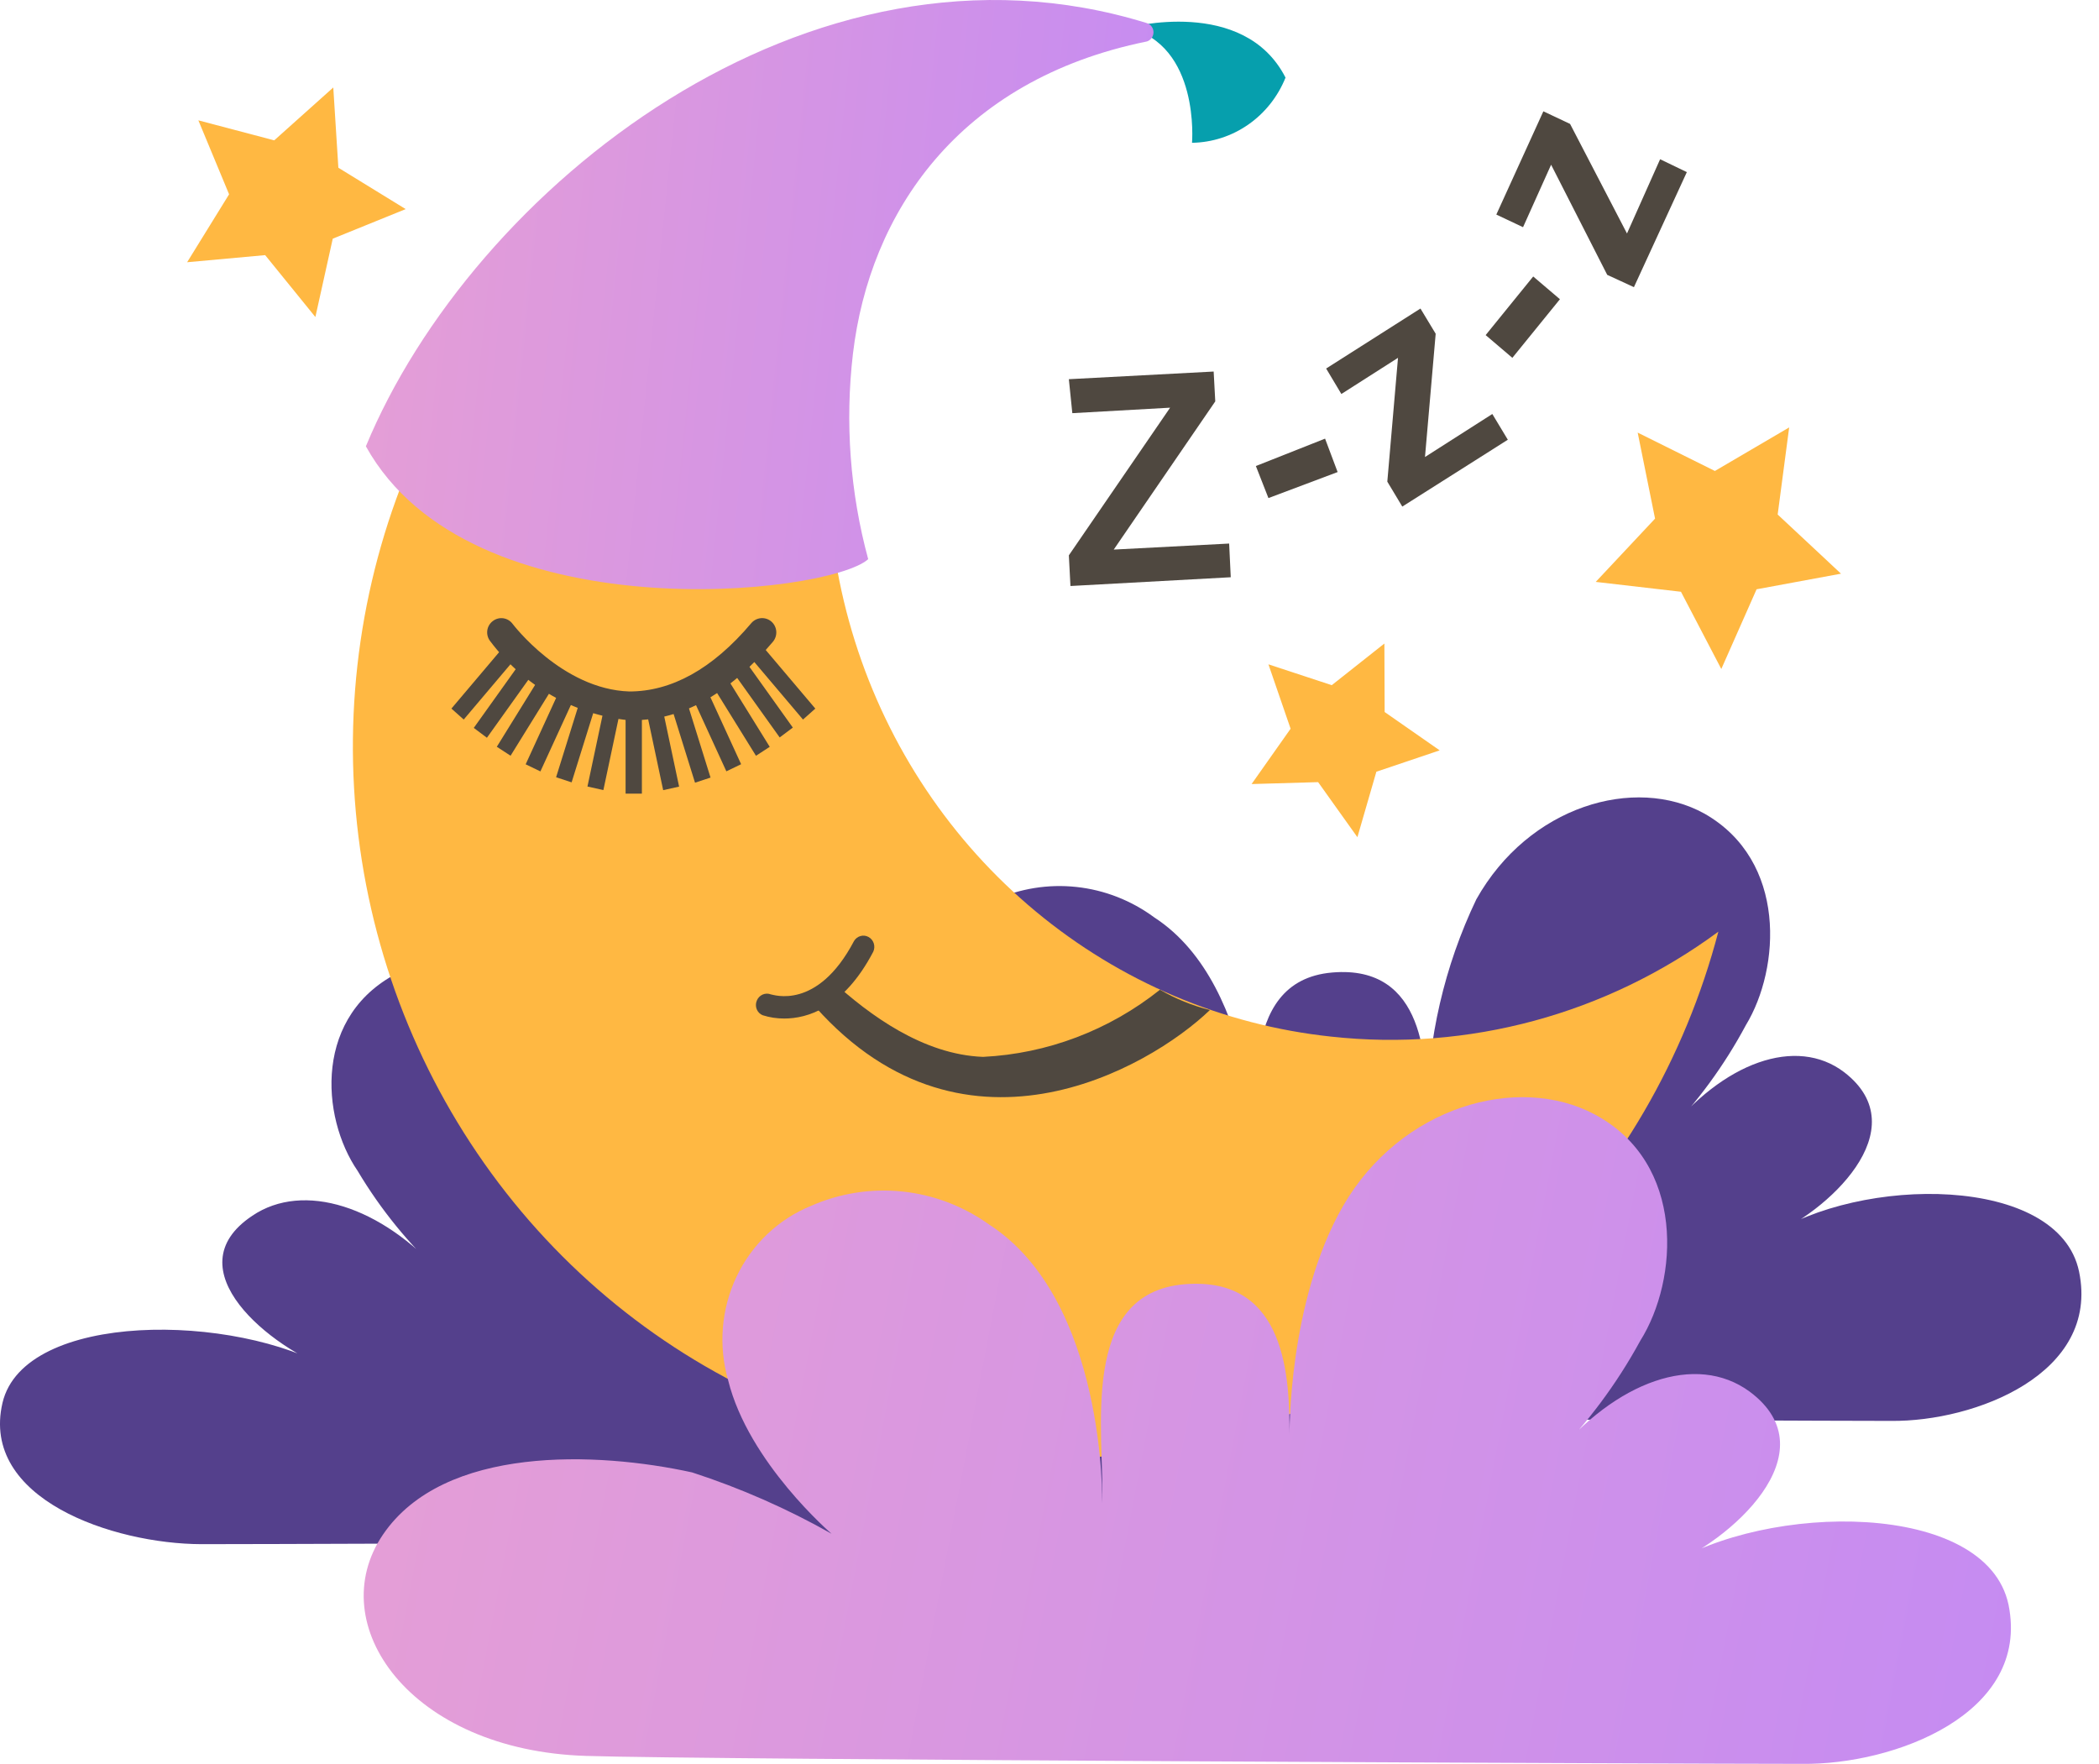 <svg width="119" height="100" viewBox="0 0 119 100" fill="none" xmlns="http://www.w3.org/2000/svg">
<path d="M0.142 79.531C1.369 74.314 13.351 74.407 18.85 77.668C15.381 76.441 9.761 71.953 14.305 68.925C17.199 66.968 21.622 68.381 25.06 72.264C23.192 70.553 21.579 68.57 20.273 66.378C18.183 63.334 17.744 57.48 22.727 55.073C26.939 53.023 33.331 54.669 36.466 59.654C38.391 63.145 39.433 67.074 39.496 71.083C39.496 68.35 39.587 63.132 45.206 63.552C51.069 63.986 49.645 70.99 49.751 74.531C49.751 74.531 49.524 64.375 55.931 60.555C57.366 59.639 58.989 59.08 60.672 58.92C62.355 58.761 64.052 59.007 65.626 59.638C67.349 60.18 68.793 61.398 69.645 63.027C70.496 64.656 70.685 66.564 70.17 68.335C68.943 72.497 64.414 76.115 64.414 76.115C66.838 74.839 69.374 73.799 71.987 73.009C77.153 71.969 85.529 71.658 88.847 76.115C92.164 80.572 87.332 86.877 77.774 87.156C71.457 87.343 17.744 87.544 11.412 87.544C6.413 87.529 -1.13 84.982 0.142 79.531Z" fill="#54408C"/>
<path d="M117.87 72.093C116.718 66.564 105.433 66.642 100.253 70.105C103.525 68.785 108.766 64.033 104.555 60.788C101.843 58.722 97.678 60.213 94.436 64.328C96.231 62.489 97.761 60.398 98.981 58.117C100.935 54.902 101.328 48.799 96.633 46.128C92.679 43.938 86.665 45.693 83.697 50.989C81.888 54.771 80.93 58.92 80.894 63.132C80.894 60.228 80.819 54.684 75.532 55.135C70.003 55.601 71.351 63.039 71.275 66.797C71.275 66.797 71.472 55.927 65.444 52.014C64.143 51.052 62.621 50.456 61.026 50.285C59.432 50.113 57.822 50.372 56.355 51.035C54.66 51.767 53.287 53.115 52.499 54.819C51.711 56.524 51.563 58.466 52.083 60.275C53.023 64.623 57.355 68.35 57.355 68.35C55.074 67.02 52.668 65.928 50.175 65.089C45.312 64.002 37.42 63.676 34.3 68.397C31.18 73.118 35.679 79.842 44.722 80.137C50.675 80.323 101.253 80.556 107.221 80.556C111.962 80.603 119.066 77.885 117.87 72.093Z" fill="#54408C"/>
<path d="M63.944 1.574C63.944 1.574 70.518 -0.228 72.881 4.4C72.447 5.48 71.713 6.405 70.77 7.062C69.828 7.719 68.719 8.078 67.58 8.096C67.58 8.096 68.049 2.552 63.944 1.574Z" fill="#069FAD"/>
<path d="M75.456 58.768C69.323 58.115 63.508 55.65 58.717 51.67C53.925 47.691 50.366 42.37 48.47 36.355C46.575 30.34 46.426 23.89 48.041 17.789C49.656 11.688 52.965 6.2 57.567 1.993C50.303 2.338 43.275 4.738 37.26 8.927C31.245 13.116 26.479 18.93 23.489 25.726C20.499 32.521 19.403 40.032 20.322 47.427C21.241 54.822 24.139 61.812 28.694 67.622C33.25 73.433 39.286 77.836 46.133 80.346C52.98 82.855 60.371 83.372 67.487 81.839C74.603 80.307 81.167 76.784 86.45 71.662C91.733 66.54 95.53 60.019 97.42 52.82C91.063 57.507 83.242 59.624 75.456 58.768Z" fill="#FFB842"/>
<path d="M49.221 31.701C48.193 27.914 47.9 23.957 48.357 20.054C49.296 12.103 54.31 4.525 65.02 2.351C65.129 2.317 65.224 2.248 65.292 2.154C65.36 2.061 65.396 1.947 65.396 1.83C65.396 1.714 65.36 1.6 65.292 1.507C65.224 1.413 65.129 1.344 65.02 1.31C45.812 -4.637 26.757 10.768 20.743 25.303C26.666 35.972 46.964 33.735 49.221 31.701Z" fill="url(#paint0_linear_0_6)"/>
<path d="M35.876 40.832H35.618C34.084 40.668 32.599 40.185 31.253 39.413C29.906 38.642 28.727 37.598 27.787 36.344C27.722 36.261 27.674 36.164 27.647 36.061C27.619 35.958 27.612 35.85 27.626 35.744C27.64 35.639 27.675 35.537 27.729 35.445C27.783 35.353 27.854 35.273 27.938 35.211C28.107 35.08 28.32 35.023 28.53 35.052C28.74 35.081 28.93 35.194 29.059 35.366C29.059 35.366 31.861 39.078 35.679 39.202C38.042 39.202 40.374 37.959 42.601 35.319C42.743 35.158 42.942 35.059 43.154 35.045C43.366 35.03 43.575 35.101 43.737 35.242C43.816 35.312 43.882 35.397 43.928 35.493C43.975 35.589 44.003 35.693 44.01 35.8C44.017 35.907 44.003 36.014 43.969 36.116C43.935 36.217 43.882 36.311 43.813 36.391C41.329 39.342 38.663 40.832 35.876 40.832Z" fill="#4F4840"/>
<path d="M36.391 40.273H35.467V44.994H36.391V40.273Z" fill="#4F4840"/>
<path d="M37.523 39.982L36.62 40.183L37.598 44.797L38.501 44.596L37.523 39.982Z" fill="#4F4840"/>
<path d="M38.881 39.587L38.001 39.876L39.403 44.373L40.283 44.084L38.881 39.587Z" fill="#4F4840"/>
<path d="M40.057 39.053L39.221 39.456L41.18 43.729L42.017 43.326L40.057 39.053Z" fill="#4F4840"/>
<path d="M41.169 38.355L40.389 38.863L42.859 42.848L43.639 42.34L41.169 38.355Z" fill="#4F4840"/>
<path d="M42.228 37.44L41.482 37.999L44.203 41.808L44.948 41.249L42.228 37.44Z" fill="#4F4840"/>
<path d="M43.205 36.607L42.507 37.228L45.525 40.794L46.223 40.173L43.205 36.607Z" fill="#4F4840"/>
<path d="M34.283 39.977L33.305 44.591L34.208 44.792L35.186 40.178L34.283 39.977Z" fill="#4F4840"/>
<path d="M32.93 39.569L31.527 44.065L32.407 44.354L33.81 39.858L32.93 39.569Z" fill="#4F4840"/>
<path d="M31.762 39.058L29.802 43.331L30.638 43.734L32.598 39.462L31.762 39.058Z" fill="#4F4840"/>
<path d="M30.633 38.351L28.166 42.337L28.946 42.845L31.414 38.859L30.633 38.351Z" fill="#4F4840"/>
<path d="M29.58 37.458L26.86 41.267L27.605 41.826L30.326 38.017L29.58 37.458Z" fill="#4F4840"/>
<path d="M28.609 36.605L25.592 40.172L26.29 40.793L29.307 37.226L28.609 36.605Z" fill="#4F4840"/>
<path d="M65.762 56.113C62.881 58.41 59.379 59.738 55.734 59.918C52.341 59.794 49.281 57.542 47.176 55.616C46.756 55.992 46.305 56.33 45.828 56.626C54.371 66.797 65.141 60.586 68.594 57.262C67.603 57.014 66.65 56.627 65.762 56.113Z" fill="#4F4840"/>
<path d="M44.465 57.744C44.049 57.746 43.635 57.684 43.238 57.557C43.162 57.527 43.094 57.481 43.036 57.423C42.978 57.364 42.932 57.295 42.901 57.218C42.87 57.141 42.855 57.059 42.855 56.976C42.855 56.893 42.872 56.811 42.904 56.734C42.965 56.578 43.084 56.453 43.234 56.386C43.384 56.319 43.554 56.316 43.707 56.377C43.813 56.377 46.328 57.325 48.418 53.349C48.501 53.21 48.633 53.109 48.787 53.067C48.94 53.024 49.104 53.044 49.243 53.122C49.383 53.199 49.489 53.329 49.538 53.484C49.587 53.639 49.577 53.807 49.509 53.955C47.827 57.169 45.752 57.744 44.465 57.744Z" fill="#4F4840"/>
<path d="M113.871 90.977C112.613 85.044 100.147 85.153 94.436 88.833C98.041 87.436 103.828 82.342 99.193 78.895C96.163 76.674 91.619 78.273 88.014 82.684C89.979 80.715 91.657 78.466 92.997 76.006C95.163 72.559 95.588 65.943 90.407 63.179C86.044 60.85 79.395 62.729 76.138 68.381C73.018 73.801 73.108 81.364 73.108 81.364C73.108 78.258 73.002 72.341 67.171 72.807C61.111 73.304 62.626 81.271 62.49 85.231C62.49 85.231 62.717 73.692 56.052 69.406C54.597 68.371 52.909 67.732 51.147 67.55C49.385 67.368 47.606 67.649 45.979 68.366C44.133 69.116 42.627 70.547 41.758 72.377C40.889 74.208 40.72 76.306 41.283 78.258C42.434 82.917 47.145 86.954 47.145 86.954C44.628 85.531 41.979 84.366 39.238 83.476C33.861 82.296 25.166 81.923 21.713 87.001C18.259 92.079 23.227 99.238 33.225 99.549C39.784 99.766 95.603 99.999 102.177 99.999C107.372 100.061 115.128 97.173 113.871 90.977Z" fill="url(#paint1_linear_0_6)"/>
<path d="M69.776 32.726L60.688 33.223L60.597 31.484L66.338 23.113L60.794 23.424L60.597 21.498L68.807 21.064L68.898 22.756L63.142 31.158L69.685 30.816L69.776 32.726Z" fill="#4F4840"/>
<path d="M71.912 28.238L71.2 26.421L75.123 24.868L75.835 26.763L71.912 28.238Z" fill="#4F4840"/>
<path d="M79.501 28.72L78.652 27.306L79.258 20.287L76.047 22.337L75.184 20.893L80.531 17.492L81.394 18.921L80.788 25.909L84.605 23.471L85.484 24.93L79.501 28.72Z" fill="#4F4840"/>
<path d="M85.741 20.287L84.227 18.998L86.923 15.675L88.438 16.964L85.741 20.287Z" fill="#4F4840"/>
<path d="M92.633 16.28L91.119 15.582L87.938 9.339L86.347 12.88L84.832 12.165L87.499 6.311L89.013 7.025L92.24 13.237L94.118 9.028L95.633 9.758L92.633 16.28Z" fill="#4F4840"/>
<path d="M17.88 17.973L15.033 14.464L10.609 14.867L12.988 11.016L11.246 6.823L15.547 7.957L18.895 4.96L19.183 9.51L23 11.855L18.865 13.532L17.88 17.973Z" fill="#FFB842"/>
<path d="M97.587 37.928L95.3 33.549L90.468 32.99L93.831 29.403L92.846 24.526L97.224 26.701L101.435 24.232L100.783 29.17L104.373 32.524L99.587 33.409L97.587 37.928Z" fill="#FFB842"/>
<path d="M76.956 47.463L74.729 44.342L70.957 44.451L73.169 41.314L71.912 37.664L75.502 38.845L78.486 36.484L78.501 40.367L81.621 42.541L78.031 43.752L76.956 47.463Z" fill="#FFB842"/>
<defs>
<linearGradient id="paint0_linear_0_6" x1="65.396" y1="33.402" x2="6.16" y2="27.274" gradientUnits="userSpaceOnUse">
<stop stop-color="#C58BF2"/>
<stop offset="1" stop-color="#EEA4CE"/>
</linearGradient>
<linearGradient id="paint1_linear_0_6" x1="114.006" y1="100" x2="-6.789" y2="76.905" gradientUnits="userSpaceOnUse">
<stop stop-color="#C58BF2"/>
<stop offset="1" stop-color="#EEA4CE"/>
</linearGradient>
</defs>
</svg>
